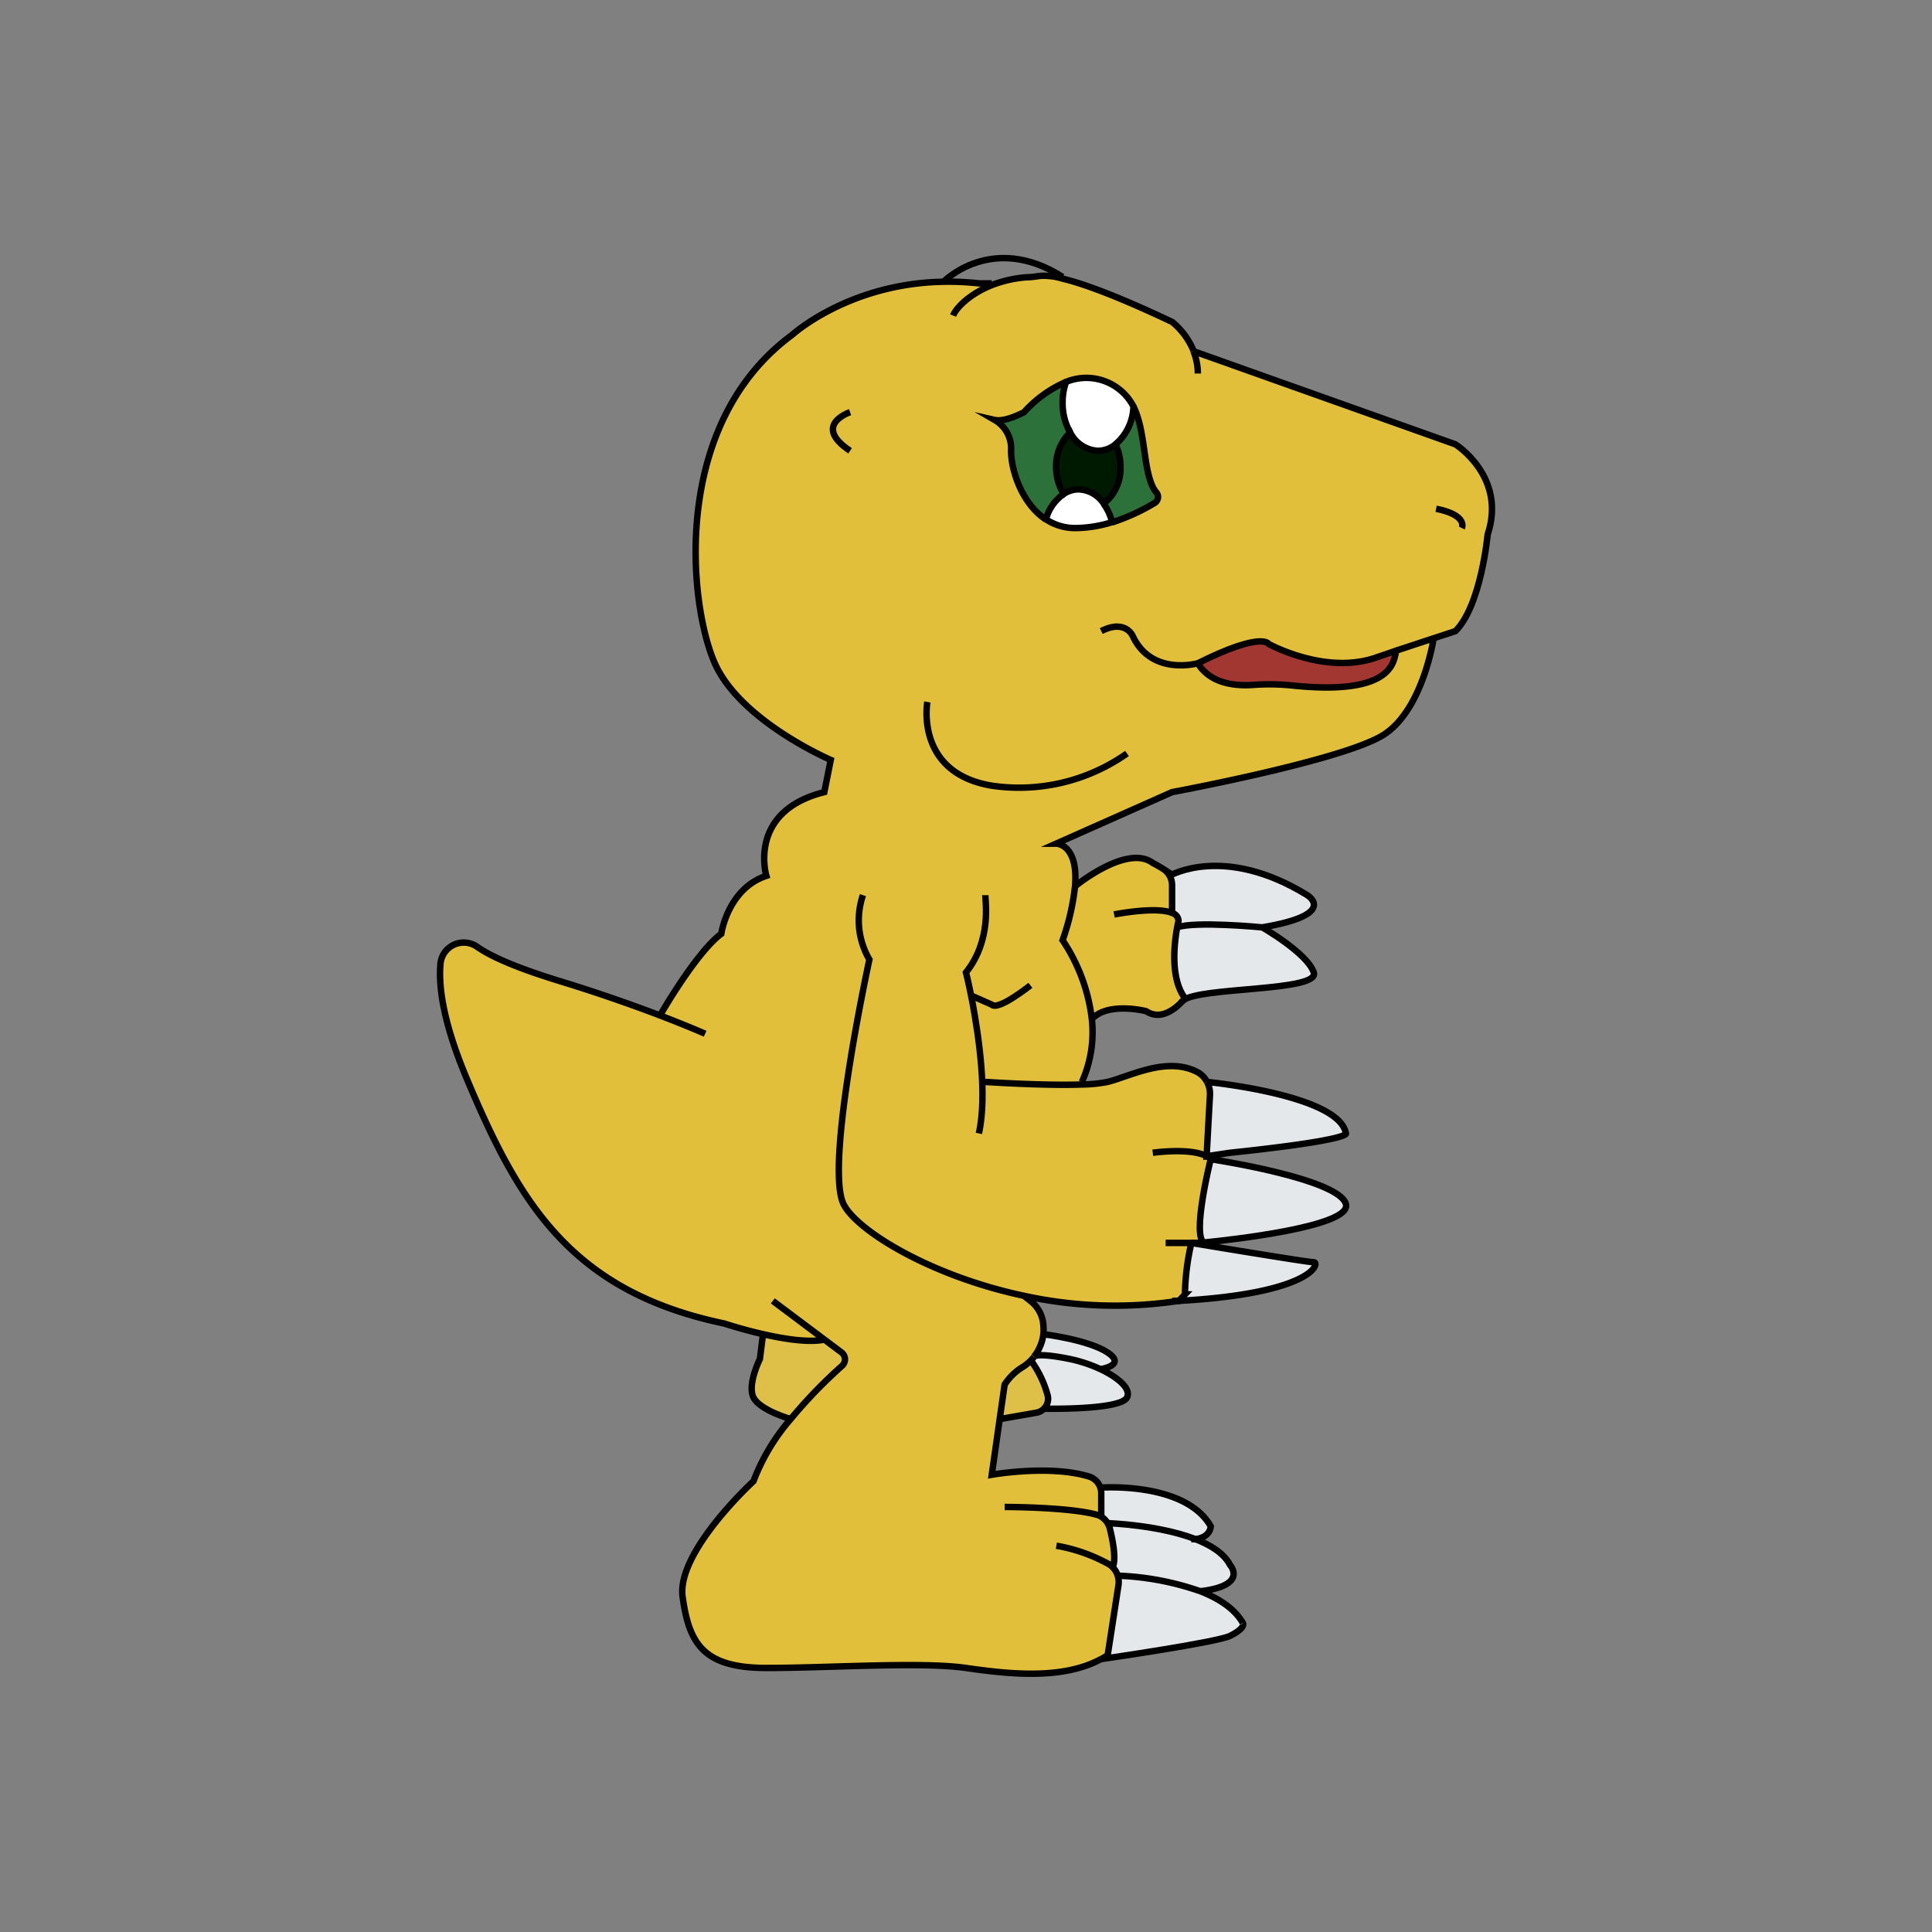 <svg xmlns="http://www.w3.org/2000/svg" viewBox="0 0 300 300"><rect x="0" y="0" width="300" height="300" fill="#808080" stroke="none"/><defs><style>.cls-1,.cls-9{fill:none;}.cls-2{fill:#a23732;}.cls-3{fill:#e4e8ea;}.cls-4{fill:#e1bf3b;}.cls-5{fill:#2d713a;}.cls-6{fill:#fff;}.cls-7{fill:#001a02;}.cls-8{fill:#debf48;}.cls-9{stroke:#000;stroke-miterlimit:10;}</style></defs><title>E</title><g id="Capa_2" data-name="Capa 2"><g id="img_bg" data-name="img bg"><rect class="cls-1" width="300" height="300"/></g><g id="E"><path class="cls-2" d="M214,102c.46-.17,1.56-.55,2.92-1v0c-.75.38,1.1,7.2-16.1,5.44a34.49,34.49,0,0,0-6.18-.11c-2.61.19-6.69-.09-8.65-3.35,10-5,11-3,11-3S206,105,214,102Z"/><path class="cls-3" d="M209,187c.87,3.49-18.24,5.56-22.08,5.94C185.07,191.69,188,180,188,180S208,183,209,187Z"/><path class="cls-3" d="M209,176s1,1-18,3l-3.63.54.52-9.48a3.92,3.92,0,0,0-.45-2.06C188.05,168.08,208,170.11,209,176Z"/><path class="cls-3" d="M204,196c1,0,0,4.84-20.95,6l.95-1a37.46,37.46,0,0,1,1-8S203,196,204,196Z"/><path class="cls-3" d="M204,151c1,2.91-17.8,2.2-20.31,4.37.2-.22.31-.37.31-.37-2.35-3.13-1.63-8.72-1.21-11,2.79-1,13.21,0,13.21,0S203,148,204,151Z"/><path class="cls-3" d="M203,139s5,3-7,5c0,0-10.42-1-13.21,0,.12-.63.21-1,.21-1a1.35,1.35,0,0,0-1-1.24V137.5a3.1,3.1,0,0,0-.38-1.48S190,131,203,139Z"/><path class="cls-3" d="M193,252s.53.74-2,2c-2,1-19.49,3.53-20,3.6q.51-.28,1-.6l1.68-10.9a3.21,3.21,0,0,0-.12-1.45h0a43.67,43.67,0,0,1,12.89,2.44C189.22,248.2,191.7,249.76,193,252Z"/><path class="cls-3" d="M185.6,239c2.44.94,4.49,2.24,5.39,4,0,0,2.93,3.19-4.54,4.09a43.67,43.67,0,0,0-12.89-2.44h0a3,3,0,0,0-.8-1.32l.09-.08c.58-1.2,0-4.13-.47-5.88a2.93,2.93,0,0,0-.37-.87C172.34,236.53,180,236.82,185.6,239Z"/><path class="cls-3" d="M188,237s0,1.72-2.39,2c-5.61-2.17-13.26-2.46-13.6-2.47a2.88,2.88,0,0,0-1-1l0-.05v-3.62a2.53,2.53,0,0,0-.15-.87S184,230,188,237Z"/><path class="cls-4" d="M182,141.78a1.35,1.35,0,0,1,1,1.24s-.09.37-.21,1c-.42,2.28-1.14,7.87,1.21,11,0,0-.11.15-.31.37l0,0-.13.13c-.94,1-3.23,3-5.53,1.47,0,0-5.92-1.53-8.46,1.23A27.83,27.83,0,0,0,165,146a36.87,36.87,0,0,0,1.93-8.39S175,131,179,134c0,0,.8.4,1.64.94A3,3,0,0,1,182,137.5Z"/><path class="cls-5" d="M173.21,69A8,8,0,0,0,176,63.12c1.21,2.4,1.45,5.49,2,8.9.42,2.53,1,3.82,1.57,4.46a1.09,1.09,0,0,1-.31,1.64,32.09,32.09,0,0,1-6.57,3,8.27,8.27,0,0,0-1.29-2.85,7,7,0,0,0,2.6-5.71A8,8,0,0,0,173.21,69Z"/><path class="cls-4" d="M154.08,44.26a18.78,18.78,0,0,1,5.41-1.19c.66,0,1.32-.11,2-.21a9.88,9.88,0,0,1,3.47.42c3,.72,8.15,2.52,17.06,6.74a11.41,11.41,0,0,1,3.32,4.51h0L226,69s8,5,5,14c0,0-1,11-5,15l-3.38,1.11S221,110,215,114s-33,9-33,9l-18,8s3.47,0,2.93,6.61A36.87,36.87,0,0,1,165,146a27.83,27.83,0,0,1,4.54,12.23A18.83,18.83,0,0,1,168,168v.4a22,22,0,0,0,4-.4c3.45-.86,9.15-4,13.86-1.57a3.56,3.56,0,0,1,1.57,1.57h0a3.92,3.92,0,0,1,.45,2.06l-.52,9.48a2.69,2.69,0,0,1,.63.46s-2.92,11.67-1.08,12.94l-.67.06H185a37.46,37.46,0,0,0-1,8l-.95,1-.05,0a66.09,66.09,0,0,1-24-.79l1,.79a5.18,5.18,0,0,1,2.06,3.87,6.83,6.83,0,0,1,0,1.28,7.08,7.08,0,0,1-1.45,3.48h0a6.66,6.66,0,0,1-.5.56,7.33,7.33,0,0,1-1.23,1A8.62,8.62,0,0,0,156,215l-.77,5.36L154,229s8.94-1.62,15.09.25a2.69,2.69,0,0,1,1.76,1.7,2.53,2.53,0,0,1,.15.87v3.62l0,.05a2.88,2.88,0,0,1,1,1,2.93,2.93,0,0,1,.37.87c.44,1.75,1,4.68.47,5.88l-.09.08a3,3,0,0,1,.8,1.32,3.21,3.21,0,0,1,.12,1.45L172,257q-.48.31-1,.6h0c-6,3.29-14.38,2.35-21,1.4-7-1-21,0-31,0s-12-4-13-11,11-18,11-18a32.09,32.09,0,0,1,5.8-9.63,75.89,75.89,0,0,1,8-8.29,1.35,1.35,0,0,0-.09-2.08L128,208c-2.47.49-6.28-.11-9.51-.85s-6-1.65-6-1.65c-24-5-32-19-40-38-3.63-8.62-4.38-14.15-4.11-17.62A3.63,3.63,0,0,1,74,147c2.46,1.75,6.89,3.53,13.47,5.55,6,1.85,11.19,3.71,15,5.16,0,0,5.5-9.66,9.5-12.66,0,0,1-7,7-9,0,0-3-10,9-13l1-5s-14-6-18-15-7-37,12-51c0,0,8.78-8,23.5-8.25A41.77,41.77,0,0,1,152,44h2ZM186,103c2,3.26,6,3.54,8.65,3.35a34.49,34.49,0,0,1,6.18.11c17.2,1.76,15.35-5.06,16.1-5.44v0c-1.36.46-2.46.84-2.92,1-8,3-17-2-17-2S196,98,186,103Zm-6.74-24.9a1.09,1.09,0,0,0,.31-1.64c-.55-.64-1.15-1.93-1.57-4.46-.57-3.41-.81-6.5-2-8.9h0a8.25,8.25,0,0,0-10.44-3.81A18.8,18.8,0,0,0,159,64c-2.6,1.3-3.94,1.33-4.55,1.19,0,0,0,0,0,0A5.12,5.12,0,0,1,157,70c0,3,1.67,8.18,5.41,10.64A8.23,8.23,0,0,0,167,82a19.66,19.66,0,0,0,5.69-.94A32.09,32.09,0,0,0,179.25,78.12Z"/><path class="cls-3" d="M172,210c3,2-1.15,2.59-1.15,2.59A22.07,22.07,0,0,0,166,211c-4.65-.93-5.35-.44-5.42-.37a7.08,7.08,0,0,0,1.45-3.48S169,208,172,210Z"/><path class="cls-6" d="M171.39,78.23a8.27,8.27,0,0,1,1.29,2.85A19.66,19.66,0,0,1,167,82a8.23,8.23,0,0,1-4.59-1.36,6.89,6.89,0,0,1,2.78-3.93,4.19,4.19,0,0,1,2.31-.71A4.89,4.89,0,0,1,171.39,78.23Z"/><path class="cls-6" d="M173.21,69a4.37,4.37,0,0,1-2.72,1,5.12,5.12,0,0,1-4.32-2.87A9.27,9.27,0,0,1,165,62.52a9.54,9.54,0,0,1,.54-3.22A8.25,8.25,0,0,1,176,63.11h0A8,8,0,0,1,173.21,69Z"/><path class="cls-7" d="M166.17,67.15A5.12,5.12,0,0,0,170.49,70a4.37,4.37,0,0,0,2.72-1,8,8,0,0,1,.78,3.49,7,7,0,0,1-2.6,5.71,4.89,4.89,0,0,0-3.9-2.21,4.19,4.19,0,0,0-2.31.71A7.74,7.74,0,0,1,164,72.52,7.22,7.22,0,0,1,166.17,67.15Z"/><path class="cls-3" d="M175,217c-1,2-12.85,1.72-12.85,1.72h0a2.15,2.15,0,0,0,.56-2,16.56,16.56,0,0,0-2.63-5.49,6.66,6.66,0,0,0,.5-.56h0c.07-.07.77-.56,5.42.37a22.07,22.07,0,0,1,4.85,1.59C173.69,213.94,175.65,215.7,175,217Z"/><path class="cls-8" d="M162.69,216.71a2.15,2.15,0,0,1-.56,2,2.12,2.12,0,0,1-1.19.65l-5.72,1L156,215a8.62,8.62,0,0,1,2.84-2.75,7.33,7.33,0,0,0,1.23-1A16.56,16.56,0,0,1,162.69,216.71Z"/><path class="cls-5" d="M165,62.52a9.27,9.27,0,0,0,1.18,4.63A7.22,7.22,0,0,0,164,72.52a7.74,7.74,0,0,0,1.19,4.21,6.89,6.89,0,0,0-2.78,3.93C158.66,78.2,157,73,157,70a5.12,5.12,0,0,0-2.55-4.79s0,0,0,0c.61.14,1.95.11,4.55-1.19a18.8,18.8,0,0,1,6.54-4.72A9.54,9.54,0,0,0,165,62.52Z"/><path class="cls-8" d="M130.66,210a1.35,1.35,0,0,1,.09,2.08,75.89,75.89,0,0,0-8,8.29h0S118,219,117,217s1-6,1-6l.49-3.85c3.23.74,7,1.34,9.51.85Z"/><path class="cls-9" d="M109.49,160.52s-2.59-1.15-7-2.84c-3.81-1.45-9-3.31-15-5.16-6.58-2-11-3.8-13.47-5.55a3.63,3.63,0,0,0-5.64,2.93c-.27,3.47.48,9,4.11,17.62,8,19,16,33,40,38,0,0,2.69.9,6,1.65s7,1.34,9.51.85"/><path class="cls-9" d="M171,257.62q.51-.28,1-.6l1.68-10.9a3.21,3.21,0,0,0-.12-1.45,3,3,0,0,0-.8-1.32,2.69,2.69,0,0,0-.73-.55,25.9,25.9,0,0,0-8-2.78"/><path class="cls-9" d="M120,202l8,6,2.67,2a1.35,1.35,0,0,1,.09,2.08,75.89,75.89,0,0,0-8,8.29A32.09,32.09,0,0,0,117,230s-12,11-11,18,3,11,13,11,24-1,31,0c6.62.95,15,1.89,21-1.4"/><path class="cls-9" d="M156,234s10.05,0,14.34,1.22a2.35,2.35,0,0,1,.63.27,2.88,2.88,0,0,1,1,1,2.93,2.93,0,0,1,.37.87c.44,1.75,1,4.68.47,5.88"/><path class="cls-9" d="M160.57,210.65a7.08,7.08,0,0,0,1.45-3.48,6.83,6.83,0,0,0,0-1.28A5.18,5.18,0,0,0,160,202l-1-.79"/><path class="cls-9" d="M171,235.46v-3.62a2.53,2.53,0,0,0-.15-.87,2.69,2.69,0,0,0-1.76-1.7C162.93,227.4,154,229,154,229l1.23-8.64L156,215a8.62,8.62,0,0,1,2.84-2.75,7.33,7.33,0,0,0,1.23-1,6.66,6.66,0,0,0,.5-.56"/><path class="cls-9" d="M118.48,207.17,118,211s-2,4-1,6,5.79,3.36,5.79,3.36"/><path class="cls-9" d="M160.06,211.22a16.56,16.56,0,0,1,2.63,5.49,2.15,2.15,0,0,1-.56,2,2.12,2.12,0,0,1-1.19.65l-5.72,1"/><path class="cls-9" d="M102.49,157.68S108,148,112,145c0,0,1-7,7-9,0,0-3-10,9-13l1-5s-14-6-18-15-7-37,12-51c0,0,8.78-8,23.5-8.25A41.77,41.77,0,0,1,152,44h2"/><path class="cls-9" d="M132,64s-6,2,0,6"/><path class="cls-9" d="M185.32,54.53A9.43,9.43,0,0,1,186,58"/><path class="cls-9" d="M148,49c.49-1.22,2.57-3.38,6.09-4.76a18.78,18.78,0,0,1,5.41-1.19c.66,0,1.32-.11,2-.21a9.88,9.88,0,0,1,3.47.42c3,.72,8.15,2.52,17.06,6.74a11.41,11.41,0,0,1,3.32,4.51"/><path class="cls-9" d="M146.49,43.77S154,36,165,43"/><path class="cls-9" d="M185.31,54.53h0L226,69s8,5,5,14c0,0-1,11-5,15l-3.38,1.11-5.7,1.88c-1.36.46-2.46.84-2.92,1-8,3-17-2-17-2s-1-2-11,3c0,0-7,2-10-4,0,0-1-3-5-1"/><path class="cls-9" d="M186,103c2,3.26,6,3.54,8.65,3.35a34.49,34.49,0,0,1,6.18.11c17.2,1.76,15.35-5.06,16.1-5.44l.07,0"/><path class="cls-9" d="M222.61,99.13S221,110,215,114s-33,9-33,9l-18,8s3.47,0,2.93,6.61A36.87,36.87,0,0,1,165,146a27.83,27.83,0,0,1,4.54,12.23A18.83,18.83,0,0,1,168,168"/><path class="cls-9" d="M175,117a29.08,29.08,0,0,1-21,5c-12-2-10-13-10-13"/><path class="cls-9" d="M162.4,80.66C158.66,78.2,157,73,157,70a5.12,5.12,0,0,0-2.55-4.79s0,0,0,0c.61.14,1.95.11,4.55-1.19a18.8,18.8,0,0,1,6.54-4.72"/><path class="cls-9" d="M176,63.12c1.21,2.4,1.45,5.49,2,8.9.42,2.53,1,3.82,1.57,4.46a1.09,1.09,0,0,1-.31,1.64,32.09,32.09,0,0,1-6.57,3"/><path class="cls-9" d="M227,82s1-2-4-3"/><path class="cls-9" d="M171.39,78.23a8.27,8.27,0,0,1,1.29,2.85A19.66,19.66,0,0,1,167,82a8.23,8.23,0,0,1-4.59-1.36,6.89,6.89,0,0,1,2.78-3.93"/><path class="cls-9" d="M166.17,67.15A9.27,9.27,0,0,1,165,62.52a9.54,9.54,0,0,1,.54-3.22A8.25,8.25,0,0,1,176,63.11h0A8,8,0,0,1,173.21,69"/><path class="cls-9" d="M173.21,69a8,8,0,0,1,.78,3.49,7,7,0,0,1-2.6,5.71,4.89,4.89,0,0,0-3.9-2.21,4.19,4.19,0,0,0-2.31.71A7.74,7.74,0,0,1,164,72.52a7.22,7.22,0,0,1,2.18-5.37A5.12,5.12,0,0,0,170.49,70,4.37,4.37,0,0,0,173.21,69Z"/><path class="cls-9" d="M170.84,231S184,230,188,237c0,0,0,1.72-2.39,2a5.79,5.79,0,0,1-.61,0"/><path class="cls-9" d="M172,236.52h0c.34,0,8,.3,13.6,2.47,2.44.94,4.49,2.24,5.39,4,0,0,2.93,3.19-4.54,4.09"/><path class="cls-9" d="M173.56,244.67a43.67,43.67,0,0,1,12.89,2.44c2.77,1.09,5.25,2.65,6.54,4.91"/><path class="cls-9" d="M171,257.62h0c.5-.07,18-2.61,20-3.6,2.53-1.26,2-2,2-2"/><path class="cls-9" d="M162.14,218.74S174,219,175,217c.66-1.32-1.3-3.08-4.15-4.41A22.07,22.07,0,0,0,166,211c-4.65-.93-5.35-.44-5.42-.37h0"/><path class="cls-9" d="M162,207.17s7,.85,10,2.85-1.15,2.59-1.15,2.59"/><path class="cls-9" d="M134,139a12.07,12.07,0,0,0,1,10s-7,32-4,38c2,4,13.3,11.09,28,14.21a66.09,66.09,0,0,0,24,.79l.05,0,.95-1a37.46,37.46,0,0,1,1-8h-4"/><path class="cls-9" d="M179,179s5.83-.83,8.37.54a2.69,2.69,0,0,1,.63.46s-2.92,11.67-1.08,12.94a.21.21,0,0,0,.08.06h-2s18,3,19,3,0,4.84-20.95,6L182,202"/><path class="cls-9" d="M153,139c0,1,1,7-3,12,0,0,.46,1.84,1,4.63,1,5.42,2.33,14.42,1,20.37"/><path class="cls-9" d="M160,153s-5,4-6,3l-3.21-1.42"/><path class="cls-9" d="M166.92,137.63S175,131,179,134c0,0,.8.4,1.64.94A3,3,0,0,1,182,137.5V142"/><path class="cls-9" d="M183.65,155.42a.79.79,0,0,1-.13.13c-.94,1-3.23,3-5.53,1.47,0,0-5.92-1.53-8.46,1.23"/><path class="cls-9" d="M173,142s6.47-1.29,9-.24a1.35,1.35,0,0,1,1,1.24s-.09.37-.21,1c-.42,2.28-1.14,7.87,1.21,11,0,0-.11.15-.31.37"/><path class="cls-9" d="M181.61,136s8.38-5,21.38,3c0,0,5,3-7,5,0,0-10.42-1-13.21,0"/><path class="cls-9" d="M196,144s7,4,8,7-17.8,2.2-20.31,4.37l0,0-.13.13,0,.05"/><path class="cls-9" d="M187.42,168a3.56,3.56,0,0,0-1.57-1.57c-4.71-2.4-10.41.71-13.86,1.57a22,22,0,0,1-4,.4c-5.91.21-15-.4-15-.4"/><path class="cls-9" d="M187.43,168c.62.06,20.58,2.09,21.56,8,0,0,1,1-18,3l-3.63.54.52-9.48a3.92,3.92,0,0,0-.45-2.06"/><path class="cls-9" d="M187.43,168h0"/><path class="cls-9" d="M188,180s20,3,21,7c.87,3.49-18.24,5.56-22.08,5.94l-.67.06"/></g></g></svg>